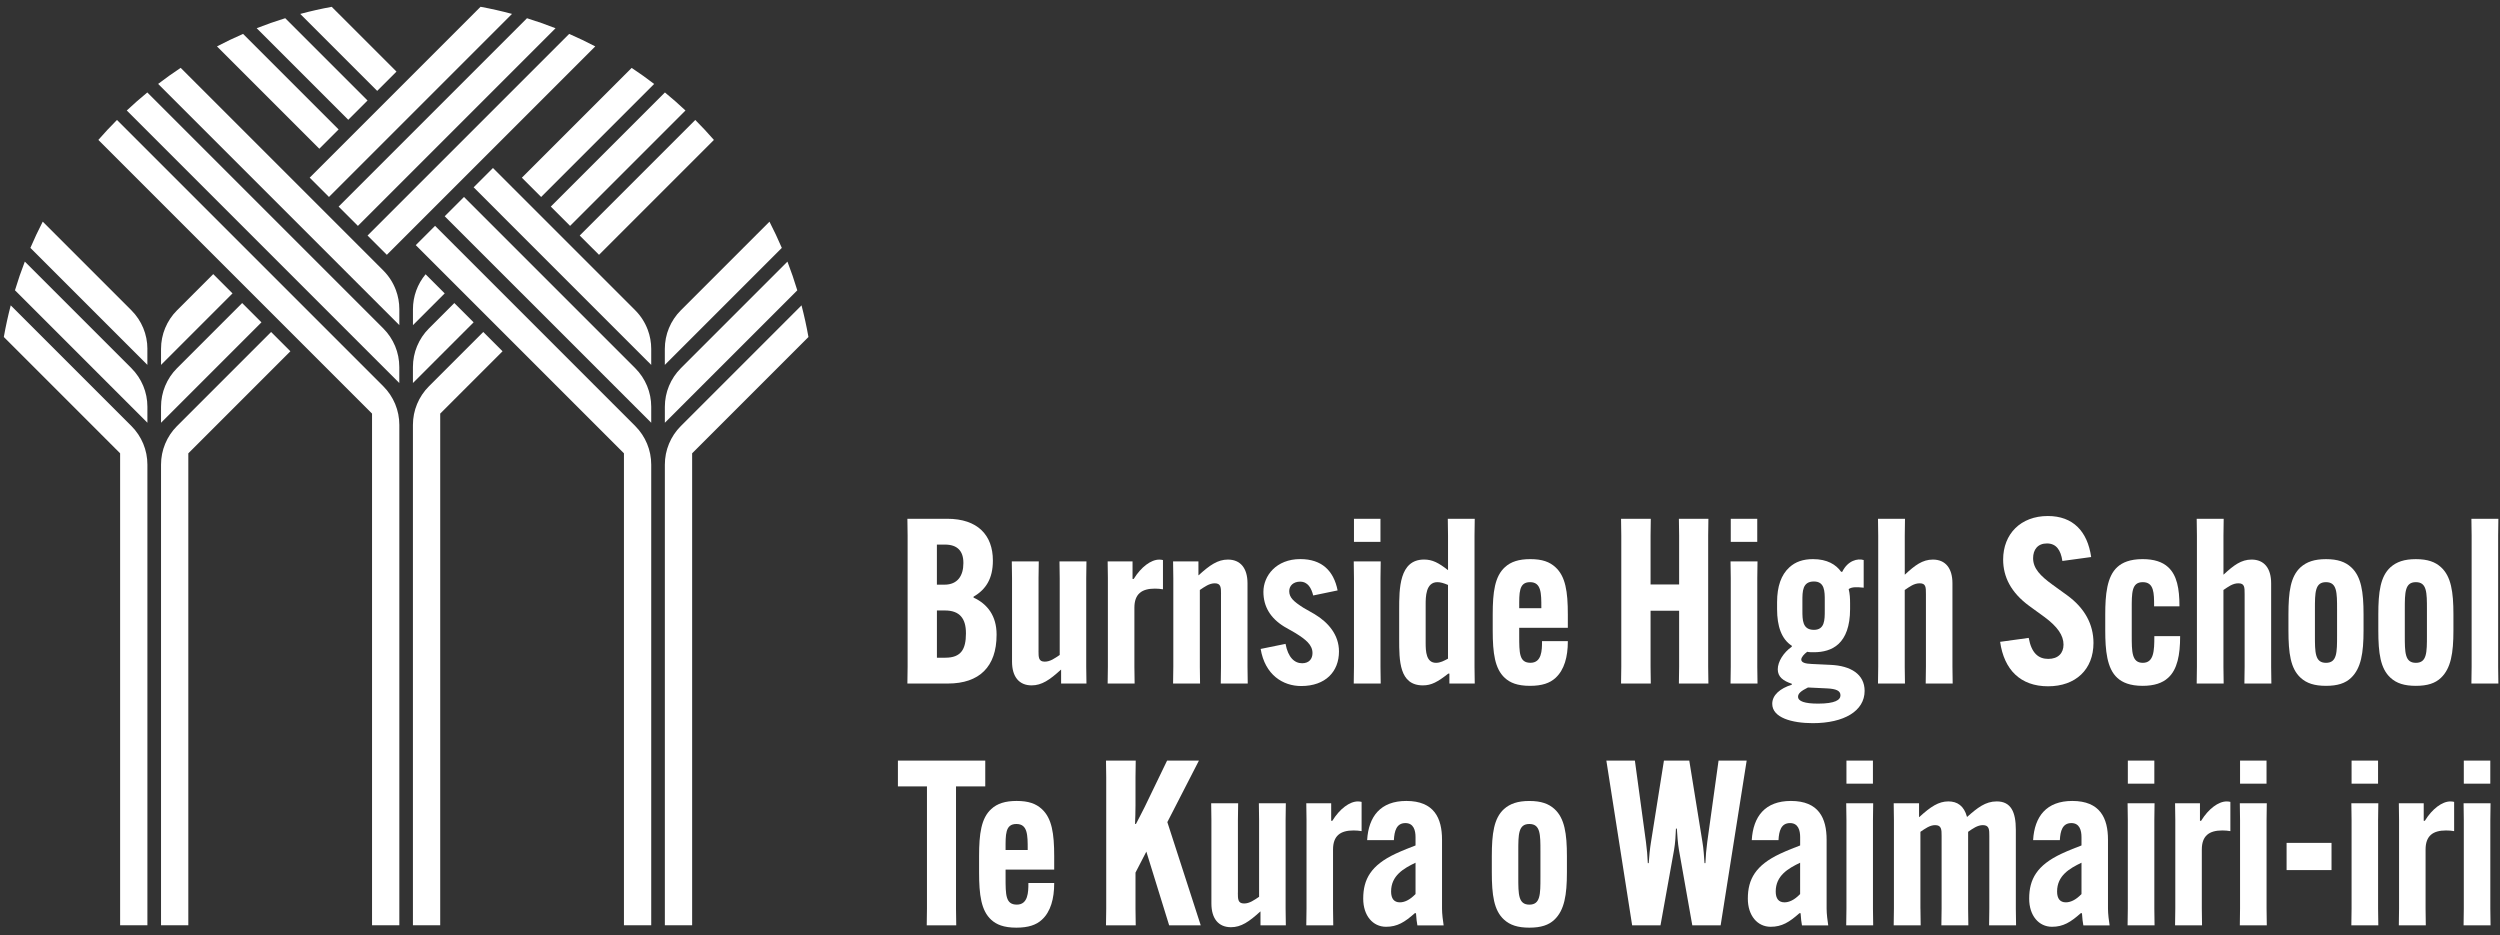 <?xml version="1.0" encoding="UTF-8"?>
<svg width="310px" height="116px" viewBox="0 0 310 116" version="1.1" xmlns="http://www.w3.org/2000/svg" xmlns:xlink="http://www.w3.org/1999/xlink">
    <rect x="0" y="0" width="310" height="116" fill="#333333" stroke="none"/>
    <title>Burnside Logo - Primary Horizontal - white RGB Copy</title>
    <g id="Page-1" stroke="none" stroke-width="1" fill="none" fill-rule="evenodd">
        <g id="Burnside-Logo---Primary-Horizontal---white-RGB-Copy" transform="translate(0.473, 0.842)" fill="#FFFFFF" fill-rule="nonzero">
            <path d="M112.043,83.916 L112.071,81.831 L112.071,65.571 L112.043,63.486 L116.986,63.486 C120.757,63.486 122.644,65.515 122.644,68.658 L122.644,68.686 C122.644,70.888 121.787,72.257 120.245,73.146 L120.245,73.259 C121.988,74.059 123.103,75.545 123.103,77.831 L123.103,77.887 C123.103,81.831 120.962,83.916 117.074,83.916 L112.047,83.916 L112.043,83.916 Z M115.702,71.657 L116.644,71.657 C118.273,71.657 118.986,70.542 118.986,69 L118.986,68.944 C118.986,67.487 118.242,66.686 116.7,66.686 L115.702,66.686 L115.702,71.657 Z M116.76,80.713 C118.704,80.713 119.303,79.654 119.303,77.714 L119.303,77.658 C119.303,75.859 118.531,74.857 116.703,74.857 L115.705,74.857 L115.705,80.713 L116.763,80.713 L116.76,80.713 Z" id="Shape"></path>
            <path d="M128.303,79.859 C128.303,80.66 128.303,81.203 129.076,81.203 C129.76,81.203 130.331,80.776 130.931,80.374 L130.931,70.86 L130.903,68.775 L134.247,68.775 L134.219,70.86 L134.219,81.831 L134.247,83.916 L131.104,83.916 L131.104,82.202 L131.076,82.202 C129.703,83.457 128.705,84.145 127.446,84.145 C125.904,84.145 125.019,83.087 125.019,81.203 L125.019,70.86 L124.99,68.775 L128.335,68.775 L128.306,70.86 L128.306,79.859 L128.303,79.859 Z" id="Path"></path>
            <path d="M143.734,68.602 L143.734,72.232 C143.42,72.175 143.077,72.147 142.735,72.147 C141.105,72.147 140.192,72.803 140.192,74.518 L140.192,81.831 L140.22,83.916 L136.876,83.916 L136.904,81.831 L136.904,70.803 L136.876,68.775 L139.962,68.775 L139.962,70.948 L140.107,70.948 C141.021,69.463 142.248,68.549 143.278,68.549 C143.451,68.549 143.621,68.577 143.734,68.605 L143.734,68.602 Z" id="Path"></path>
            <path d="M150.934,72.832 C150.934,72.031 150.934,71.488 150.161,71.488 C149.477,71.488 148.905,71.914 148.306,72.317 L148.306,81.831 L148.334,83.916 L144.989,83.916 L145.018,81.831 L145.018,70.86 L144.989,68.775 L148.133,68.775 L148.133,70.489 L148.161,70.489 C149.533,69.233 150.532,68.545 151.791,68.545 C153.333,68.545 154.218,69.604 154.218,71.488 L154.218,81.831 L154.246,83.916 L150.902,83.916 L150.93,81.831 L150.93,72.832 L150.934,72.832 Z" id="Path"></path>
            <path d="M158.935,79.002 C159.249,80.688 160.05,81.401 160.992,81.401 C161.877,81.401 162.276,80.829 162.276,80.145 C162.276,79.115 161.447,78.459 160.163,77.658 L158.762,76.857 C157.048,75.799 156.19,74.37 156.19,72.542 C156.19,70.57 157.764,68.485 160.762,68.485 C163.419,68.485 164.904,69.914 165.391,72.37 L162.364,72.997 C162.135,72.084 161.708,71.283 160.734,71.283 C159.933,71.283 159.39,71.77 159.39,72.454 C159.39,73.255 159.933,73.738 161.133,74.511 L162.533,75.312 C164.248,76.342 165.56,77.883 165.56,79.94 C165.56,82.427 163.902,84.226 160.875,84.226 C158.617,84.226 156.388,82.854 155.848,79.626 L158.935,78.998 L158.935,79.002 Z" id="Path"></path>
            <path d="M170.735,68.775 L170.707,70.86 L170.707,81.831 L170.735,83.916 L167.391,83.916 L167.419,81.831 L167.419,70.86 L167.391,68.775 L170.735,68.775 Z M167.419,63.49 L170.704,63.49 L170.704,66.348 L167.419,66.348 L167.419,63.49 Z" id="Shape"></path>
            <path d="M182.395,63.486 L182.367,65.571 L182.367,81.831 L182.395,83.916 L179.252,83.916 L179.252,82.688 L179.11,82.688 C177.795,83.718 177.026,84.145 175.967,84.145 C173.025,84.145 173.025,81.058 173.025,78.402 L173.025,74.744 C173.025,72.172 173.025,68.542 176.112,68.542 C177.142,68.542 177.911,68.94 179.082,69.858 L179.082,65.571 L179.054,63.486 L182.398,63.486 L182.395,63.486 Z M176.309,74.116 L176.309,78.889 C176.309,79.919 176.366,81.348 177.594,81.348 C178.137,81.348 178.592,81.09 179.079,80.833 L179.079,71.689 C178.535,71.459 178.137,71.346 177.766,71.346 C176.309,71.346 176.309,73.202 176.309,74.119 L176.309,74.116 Z" id="Shape"></path>
            <path d="M187.909,77.002 L187.909,77.972 C187.909,80.145 187.909,81.344 189.309,81.344 C190.71,81.344 190.738,79.771 190.738,78.716 L190.738,78.66 L193.938,78.66 L193.938,78.716 C193.938,80.572 193.511,82.23 192.396,83.232 C191.712,83.86 190.738,84.202 189.253,84.202 C187.651,84.202 186.766,83.803 186.138,83.232 C184.882,82.089 184.624,80.145 184.624,77.344 L184.624,75.343 C184.624,72.571 184.882,70.63 186.138,69.487 C186.882,68.803 187.881,68.489 189.281,68.489 C190.766,68.489 191.68,68.831 192.396,69.487 C193.652,70.63 193.938,72.514 193.938,75.343 L193.938,77.002 L187.909,77.002 Z M187.909,74.574 L190.653,74.574 L190.653,74.49 C190.653,72.719 190.653,71.346 189.253,71.346 C187.852,71.346 187.909,72.662 187.909,74.49 L187.909,74.574 Z" id="Shape"></path>
            <polygon id="Path" points="211.369 63.486 211.341 65.571 211.341 81.831 211.369 83.916 207.71 83.916 207.739 81.831 207.739 74.888 204.197 74.888 204.197 81.831 204.225 83.916 200.538 83.916 200.567 81.831 200.567 65.571 200.538 63.486 204.225 63.486 204.197 65.571 204.197 71.629 207.739 71.629 207.739 65.571 207.71 63.486 211.369 63.486"></polygon>
            <path d="M217.458,68.775 L217.43,70.86 L217.43,81.831 L217.458,83.916 L214.113,83.916 L214.142,81.831 L214.142,70.86 L214.113,68.775 L217.458,68.775 Z M214.142,63.49 L217.426,63.49 L217.426,66.348 L214.142,66.348 L214.142,63.49 Z" id="Shape"></path>
            <path d="M223.628,79.975 C223.229,80.261 222.884,80.66 222.884,80.946 C222.884,81.316 223.399,81.461 224.168,81.489 L226.538,81.602 C228.994,81.715 230.74,82.745 230.74,84.83 C230.74,87.317 228.196,88.83 224.312,88.83 C221.712,88.83 219.285,88.146 219.285,86.431 C219.285,85.345 220.255,84.516 221.712,84.061 L221.712,83.948 C220.626,83.577 219.97,83.091 219.97,82.149 C219.97,81.207 220.682,80.064 221.712,79.348 L221.712,79.235 C220.428,78.406 219.885,76.807 219.885,74.691 L219.885,73.834 C219.885,71.861 220.4,70.433 221.398,69.519 C222.171,68.803 223.141,68.489 224.341,68.489 C226.111,68.489 227.198,69.173 227.826,70.059 L227.967,70.059 C228.652,68.658 229.883,68.372 230.624,68.602 L230.624,72.031 C229.766,71.946 229.167,71.918 228.764,72.204 C228.909,72.775 228.937,73.375 228.937,73.946 L228.937,74.691 C228.937,76.836 228.366,78.205 227.508,79.005 C226.679,79.778 225.565,80.035 224.45,80.035 C224.136,80.035 223.85,80.035 223.621,79.979 L223.628,79.975 Z M226.083,84.519 L223.713,84.406 C222.855,84.833 222.485,85.151 222.485,85.549 C222.485,86.121 223.314,86.407 224.972,86.407 C227.085,86.407 227.745,85.948 227.745,85.377 C227.745,84.805 227.202,84.576 226.087,84.519 L226.083,84.519 Z M223.025,74.86 C223.025,76.031 223.025,77.259 224.453,77.259 C225.798,77.259 225.798,76.031 225.798,74.86 L225.798,73.632 C225.798,72.489 225.798,71.262 224.453,71.262 C223.025,71.262 223.025,72.489 223.025,73.661 L223.025,74.86 L223.025,74.86 Z" id="Shape"></path>
            <path d="M232.402,63.486 L235.746,63.486 L235.718,65.571 L235.718,70.401 L235.746,70.401 C236.974,69.258 237.919,68.545 239.203,68.545 C240.773,68.545 241.63,69.632 241.63,71.488 L241.63,81.831 L241.659,83.916 L238.314,83.916 L238.342,81.831 L238.342,72.832 C238.342,71.974 238.342,71.488 237.57,71.488 C236.857,71.488 236.314,71.914 235.714,72.317 L235.714,81.831 L235.742,83.916 L232.398,83.916 L232.426,81.831 L232.426,65.571 L232.398,63.486 L232.402,63.486 Z" id="Path"></path>
            <path d="M251.088,78.261 C251.431,80.148 252.288,80.861 253.516,80.861 C254.743,80.861 255.403,80.145 255.403,79.09 C255.403,77.947 254.659,76.86 253.032,75.661 L251.145,74.289 C248.887,72.631 247.917,70.687 247.917,68.545 C247.917,65.374 250.09,63.144 253.459,63.144 C256.574,63.144 258.373,65.032 258.832,68.231 L255.262,68.718 C255.061,67.346 254.489,66.545 253.346,66.545 C252.203,66.545 251.632,67.318 251.632,68.372 C251.632,69.657 252.545,70.574 254.031,71.657 L255.89,73.001 C258.031,74.571 259.118,76.571 259.118,78.885 C259.118,82.17 256.916,84.258 253.487,84.258 C250.058,84.258 248.03,82.202 247.543,78.744 L251.085,78.257 L251.088,78.261 Z" id="Path"></path>
            <path d="M269.863,78.032 L269.863,78.088 C269.863,80.346 269.521,82.173 268.378,83.203 C267.666,83.86 266.635,84.202 265.207,84.202 C263.637,84.202 262.691,83.775 262.092,83.232 C260.779,82.06 260.578,79.774 260.578,77.344 L260.578,75.343 C260.578,72.916 260.779,70.63 262.092,69.459 C262.691,68.916 263.637,68.489 265.207,68.489 C266.635,68.489 267.666,68.831 268.378,69.487 C269.465,70.486 269.779,72.144 269.779,74.289 L269.779,74.345 L266.635,74.345 L266.635,74.289 C266.635,72.715 266.635,71.346 265.235,71.346 C263.834,71.346 263.863,72.662 263.863,74.719 L263.863,77.975 C263.863,79.975 263.863,81.348 265.235,81.348 C266.607,81.348 266.664,79.863 266.664,78.092 L266.664,78.035 L269.863,78.035 L269.863,78.032 Z" id="Path"></path>
            <path d="M271.92,63.486 L275.264,63.486 L275.236,65.571 L275.236,70.401 L275.264,70.401 C276.492,69.258 277.438,68.545 278.722,68.545 C280.295,68.545 281.149,69.632 281.149,71.488 L281.149,81.831 L281.177,83.916 L277.833,83.916 L277.861,81.831 L277.861,72.832 C277.861,71.974 277.861,71.488 277.088,71.488 C276.376,71.488 275.832,71.914 275.233,72.317 L275.233,81.831 L275.261,83.916 L271.917,83.916 L271.945,81.831 L271.945,65.571 L271.917,63.486 L271.92,63.486 Z" id="Path"></path>
            <path d="M284.807,83.203 C283.551,82.06 283.294,80.145 283.294,77.347 L283.294,75.347 C283.294,72.546 283.551,70.634 284.807,69.491 C285.552,68.835 286.493,68.492 287.95,68.492 C289.407,68.492 290.349,68.835 291.066,69.491 C292.321,70.634 292.607,72.549 292.607,75.347 L292.607,77.347 C292.607,80.148 292.293,82.032 291.066,83.203 C290.353,83.888 289.379,84.202 287.95,84.202 C286.522,84.202 285.552,83.888 284.807,83.203 Z M289.323,77.975 L289.323,74.719 C289.323,72.634 289.323,71.346 287.95,71.346 C286.578,71.346 286.578,72.631 286.578,74.719 L286.578,77.975 C286.578,80.06 286.578,81.348 287.95,81.348 C289.323,81.348 289.323,80.06 289.323,77.975 Z" id="Shape"></path>
            <path d="M295.952,83.203 C294.696,82.06 294.438,80.145 294.438,77.347 L294.438,75.347 C294.438,72.546 294.696,70.634 295.952,69.491 C296.696,68.835 297.638,68.492 299.095,68.492 C300.552,68.492 301.494,68.835 302.21,69.491 C303.466,70.634 303.752,72.549 303.752,75.347 L303.752,77.347 C303.752,80.148 303.438,82.032 302.21,83.203 C301.497,83.888 300.524,84.202 299.095,84.202 C297.666,84.202 296.696,83.888 295.952,83.203 Z M300.467,77.975 L300.467,74.719 C300.467,72.634 300.467,71.346 299.095,71.346 C297.723,71.346 297.723,72.631 297.723,74.719 L297.723,77.975 C297.723,80.06 297.723,81.348 299.095,81.348 C300.467,81.348 300.467,80.06 300.467,77.975 Z" id="Shape"></path>
            <polygon id="Path" points="309.325 63.486 309.297 65.571 309.297 81.831 309.325 83.916 305.981 83.916 306.009 81.831 306.009 65.571 305.981 63.486 309.325 63.486"></polygon>
            <polygon id="Path" points="118.072 96.673 118.072 111.817 118.101 113.902 114.442 113.902 114.47 111.817 114.47 96.673 110.868 96.673 110.868 93.473 121.699 93.473 121.699 96.673 118.069 96.673"></polygon>
            <path d="M124.218,106.988 L124.218,107.958 C124.218,110.131 124.218,111.331 125.618,111.331 C127.019,111.331 127.047,109.757 127.047,108.702 L127.047,108.646 L130.247,108.646 L130.247,108.702 C130.247,110.558 129.82,112.216 128.705,113.218 C128.021,113.846 127.047,114.188 125.562,114.188 C123.96,114.188 123.075,113.79 122.447,113.218 C121.191,112.075 120.933,110.131 120.933,107.33 L120.933,105.33 C120.933,102.557 121.191,100.617 122.447,99.474 C123.191,98.789 124.19,98.475 125.59,98.475 C127.075,98.475 127.989,98.817 128.705,99.474 C129.961,100.617 130.247,102.501 130.247,105.33 L130.247,106.988 L124.218,106.988 L124.218,106.988 Z M124.218,104.561 L126.962,104.561 L126.962,104.476 C126.962,102.705 126.962,101.333 125.562,101.333 C124.161,101.333 124.218,102.649 124.218,104.476 L124.218,104.561 L124.218,104.561 Z" id="Shape"></path>
            <path d="M148.193,93.473 L144.277,101.1 L148.419,113.902 L144.503,113.902 L141.673,104.758 L140.329,107.358 L140.329,111.817 L140.357,113.902 L136.671,113.902 L136.699,111.817 L136.699,95.558 L136.671,93.473 L140.357,93.473 L140.329,95.558 L140.329,99.015 C140.329,99.699 140.301,100.701 140.273,101.329 L140.386,101.329 C140.728,100.701 141.13,99.872 141.472,99.216 L144.245,93.473 L148.189,93.473 L148.193,93.473 Z" id="Path"></path>
            <path d="M153.022,109.845 C153.022,110.646 153.022,111.19 153.795,111.19 C154.479,111.19 155.051,110.763 155.654,110.36 L155.654,100.846 L155.626,98.761 L158.97,98.761 L158.942,100.846 L158.942,111.817 L158.97,113.902 L155.827,113.902 L155.827,112.188 L155.799,112.188 C154.426,113.444 153.428,114.132 152.169,114.132 C150.627,114.132 149.741,113.073 149.741,111.19 L149.741,100.846 L149.713,98.761 L153.058,98.761 L153.029,100.846 L153.029,109.845 L153.022,109.845 Z" id="Path"></path>
            <path d="M168.365,98.588 L168.365,102.218 C168.051,102.162 167.709,102.134 167.366,102.134 C165.737,102.134 164.823,102.79 164.823,104.504 L164.823,111.817 L164.851,113.902 L161.507,113.902 L161.535,111.817 L161.535,100.79 L161.507,98.761 L164.594,98.761 L164.594,100.934 L164.738,100.934 C165.652,99.449 166.883,98.535 167.91,98.535 C168.083,98.535 168.252,98.563 168.365,98.592 L168.365,98.588 Z" id="Path"></path>
            <path d="M173.91,98.475 C177.368,98.475 178.338,100.617 178.338,103.277 L178.338,111.821 C178.338,112.477 178.451,113.363 178.539,113.906 L175.283,113.906 C175.198,113.447 175.17,113.193 175.11,112.393 L174.965,112.393 C173.709,113.507 172.796,114.079 171.395,114.079 C169.765,114.079 168.566,112.706 168.566,110.593 C168.566,108.166 169.536,106.452 172.566,105.023 C173.48,104.596 174.454,104.222 175.053,103.993 L175.053,102.963 C175.053,102.134 174.824,101.22 173.798,101.22 C172.683,101.22 172.425,102.218 172.369,103.333 L169.053,103.333 C169.226,100.391 170.711,98.475 173.91,98.475 L173.91,98.475 Z M175.053,110.018 L175.053,106.134 C173.568,106.847 172.023,107.736 172.023,109.704 C172.023,110.59 172.394,111.048 173.11,111.048 C173.653,111.048 174.309,110.791 175.053,110.018 Z" id="Shape"></path>
            <path d="M186.025,113.19 C184.769,112.047 184.512,110.131 184.512,107.334 L184.512,105.333 C184.512,102.532 184.769,100.62 186.025,99.477 C186.769,98.821 187.711,98.479 189.168,98.479 C190.625,98.479 191.567,98.821 192.283,99.477 C193.539,100.62 193.825,102.536 193.825,105.333 L193.825,107.334 C193.825,110.135 193.511,112.019 192.283,113.19 C191.571,113.874 190.597,114.188 189.168,114.188 C187.739,114.188 186.769,113.874 186.025,113.19 Z M190.541,107.962 L190.541,104.705 C190.541,102.62 190.541,101.333 189.168,101.333 C187.796,101.333 187.796,102.617 187.796,104.705 L187.796,107.962 C187.796,110.047 187.796,111.334 189.168,111.334 C190.541,111.334 190.541,110.047 190.541,107.962 Z" id="Shape"></path>
            <path d="M198.711,93.473 L202.253,93.473 L203.625,103.559 C203.738,104.388 203.826,105.386 203.855,106.187 L203.967,106.187 C204.024,105.386 204.112,104.388 204.253,103.559 L205.855,93.473 L208.998,93.473 L210.628,103.559 C210.773,104.388 210.829,105.386 210.885,106.187 L210.998,106.187 C211.027,105.386 211.111,104.388 211.228,103.559 L212.628,93.473 L216.114,93.473 L212.886,113.902 L209.372,113.902 L207.714,104.529 C207.569,103.7 207.513,102.702 207.456,101.901 L207.344,101.901 C207.315,102.702 207.259,103.7 207.114,104.529 L205.428,113.902 L201.914,113.902 L198.715,93.473 L198.711,93.473 Z" id="Path"></path>
            <path d="M221.599,98.475 C225.057,98.475 226.027,100.617 226.027,103.277 L226.027,111.821 C226.027,112.477 226.14,113.363 226.228,113.906 L222.972,113.906 C222.887,113.447 222.859,113.193 222.799,112.393 L222.658,112.393 C221.402,113.507 220.485,114.079 219.088,114.079 C217.458,114.079 216.258,112.706 216.258,110.593 C216.258,108.166 217.228,106.452 220.259,105.023 C221.173,104.596 222.146,104.222 222.746,103.993 L222.746,102.963 C222.746,102.134 222.517,101.22 221.49,101.22 C220.375,101.22 220.118,102.218 220.061,103.333 L216.745,103.333 C216.918,100.391 218.403,98.475 221.603,98.475 L221.599,98.475 Z M222.742,110.018 L222.742,106.134 C221.257,106.847 219.716,107.736 219.716,109.704 C219.716,110.59 220.086,111.048 220.802,111.048 C221.345,111.048 222.002,110.791 222.746,110.018 L222.742,110.018 Z" id="Shape"></path>
            <path d="M231.802,98.761 L231.774,100.846 L231.774,111.817 L231.802,113.902 L228.457,113.902 L228.486,111.817 L228.486,100.846 L228.457,98.761 L231.802,98.761 Z M228.486,93.476 L231.77,93.476 L231.77,96.334 L228.486,96.334 L228.486,93.476 Z" id="Shape"></path>
            <path d="M237.662,111.817 L237.69,113.902 L234.345,113.902 L234.374,111.817 L234.374,100.846 L234.345,98.761 L237.489,98.761 L237.489,100.476 L237.517,100.476 C238.917,99.191 239.916,98.532 241.119,98.532 C242.234,98.532 243.063,99.075 243.433,100.447 L243.461,100.447 C244.717,99.333 245.719,98.532 247.12,98.532 C248.891,98.532 249.49,99.848 249.49,102.045 L249.49,111.817 L249.519,113.902 L246.174,113.902 L246.202,111.817 L246.202,102.818 C246.202,102.045 246.202,101.474 245.402,101.474 C244.745,101.474 244.146,101.901 243.574,102.303 L243.574,111.817 L243.602,113.902 L240.258,113.902 L240.286,111.817 L240.286,102.818 C240.286,102.045 240.286,101.474 239.485,101.474 C238.829,101.474 238.258,101.901 237.658,102.303 L237.658,111.817 L237.662,111.817 Z" id="Path"></path>
            <path d="M256.489,98.475 C259.947,98.475 260.917,100.617 260.917,103.277 L260.917,111.821 C260.917,112.477 261.03,113.363 261.118,113.906 L257.862,113.906 C257.777,113.447 257.749,113.193 257.689,112.393 L257.544,112.393 C256.288,113.507 255.371,114.079 253.974,114.079 C252.344,114.079 251.145,112.706 251.145,110.593 C251.145,108.166 252.115,106.452 255.145,105.023 C256.059,104.596 257.033,104.222 257.632,103.993 L257.632,102.963 C257.632,102.134 257.403,101.22 256.377,101.22 C255.262,101.22 255.004,102.218 254.948,103.333 L251.632,103.333 C251.805,100.391 253.29,98.475 256.489,98.475 L256.489,98.475 Z M257.632,110.018 L257.632,106.134 C256.147,106.847 254.606,107.736 254.606,109.704 C254.606,110.59 254.976,111.048 255.692,111.048 C256.235,111.048 256.892,110.791 257.636,110.018 L257.632,110.018 Z" id="Shape"></path>
            <path d="M266.692,98.761 L266.664,100.846 L266.664,111.817 L266.692,113.902 L263.348,113.902 L263.376,111.817 L263.376,100.846 L263.348,98.761 L266.692,98.761 Z M263.379,93.476 L266.664,93.476 L266.664,96.334 L263.379,96.334 L263.379,93.476 Z" id="Shape"></path>
            <path d="M276.093,98.588 L276.093,102.218 C275.78,102.162 275.437,102.134 275.095,102.134 C273.465,102.134 272.552,102.79 272.552,104.504 L272.552,111.817 L272.58,113.902 L269.235,113.902 L269.264,111.817 L269.264,100.79 L269.235,98.761 L272.322,98.761 L272.322,100.934 L272.467,100.934 C273.381,99.449 274.612,98.535 275.638,98.535 C275.811,98.535 275.981,98.563 276.097,98.592 L276.093,98.588 Z" id="Path"></path>
            <path d="M280.609,98.761 L280.581,100.846 L280.581,111.817 L280.609,113.902 L277.265,113.902 L277.293,111.817 L277.293,100.846 L277.265,98.761 L280.609,98.761 Z M277.293,93.476 L280.577,93.476 L280.577,96.334 L277.293,96.334 L277.293,93.476 Z" id="Shape"></path>
            <polygon id="Path" points="283.064 103.675 288.635 103.675 288.635 107.048 283.064 107.048"></polygon>
            <path d="M294.438,98.761 L294.41,100.846 L294.41,111.817 L294.438,113.902 L291.094,113.902 L291.122,111.817 L291.122,100.846 L291.094,98.761 L294.438,98.761 Z M291.122,93.476 L294.406,93.476 L294.406,96.334 L291.122,96.334 L291.122,93.476 Z" id="Shape"></path>
            <path d="M303.84,98.588 L303.84,102.218 C303.526,102.162 303.184,102.134 302.841,102.134 C301.212,102.134 300.298,102.79 300.298,104.504 L300.298,111.817 L300.326,113.902 L296.982,113.902 L297.01,111.817 L297.01,100.79 L296.982,98.761 L300.068,98.761 L300.068,100.934 L300.21,100.934 C301.123,99.449 302.355,98.535 303.381,98.535 C303.554,98.535 303.723,98.563 303.84,98.592 L303.84,98.588 Z" id="Path"></path>
            <path d="M308.355,98.761 L308.327,100.846 L308.327,111.817 L308.355,113.902 L305.011,113.902 L305.039,111.817 L305.039,100.846 L305.011,98.761 L308.355,98.761 Z M305.039,93.476 L308.324,93.476 L308.324,96.334 L305.039,96.334 L305.039,93.476 Z" id="Shape"></path>
            <path d="M17.805,113.888 L17.805,56.77 C17.805,54.974 17.092,53.256 15.822,51.986 L0.857,37.021 C0.522,38.312 0.236,39.621 3.55271368e-15,40.947 L14.422,55.369 L14.422,113.888 L17.805,113.888 Z" id="Path"></path>
            <path d="M21.477,44.814 C20.207,46.084 19.495,47.802 19.495,49.597 L19.495,51.58 L31.948,39.127 L29.556,36.735 L21.477,44.814 L21.477,44.814 Z" id="Path"></path>
            <path d="M17.805,49.597 C17.805,47.802 17.092,46.084 15.822,44.814 L2.604,31.595 C2.152,32.763 1.746,33.948 1.383,35.155 L17.805,51.577 L17.805,49.594 L17.805,49.597 Z" id="Path"></path>
            <path d="M21.477,37.638 C20.207,38.908 19.495,40.626 19.495,42.422 L19.495,44.405 L28.36,35.539 L25.968,33.147 L21.474,37.642 L21.477,37.638 Z" id="Path"></path>
            <path d="M17.805,42.422 C17.805,40.626 17.092,38.908 15.822,37.638 L4.826,26.642 C4.279,27.704 3.768,28.79 3.295,29.895 L17.801,44.401 L17.801,42.418 L17.805,42.422 Z" id="Path"></path>
            <path d="M21.477,51.989 C20.207,53.259 19.495,54.977 19.495,56.773 L19.495,113.892 L22.878,113.892 L22.878,55.373 L35.536,42.715 L33.144,40.323 L21.477,51.989 L21.477,51.989 Z" id="Path"></path>
            <path d="M21.925,7.574 C20.973,8.206 20.041,8.872 19.135,9.564 L46.652,37.081 L49.044,39.473 L49.044,37.49 C49.044,36.672 48.895,35.871 48.613,35.119 C48.278,34.223 47.752,33.398 47.065,32.706 L21.929,7.571 L21.925,7.574 Z M43.911,29.56 L46.303,31.951 L43.911,29.56 Z" id="Shape"></path>
            <path d="M14.03,14.034 C13.233,14.831 12.464,15.656 11.723,16.507 L39.476,44.26 L45.66,50.444 L45.66,113.892 L49.044,113.892 L49.044,51.845 C49.044,50.049 48.331,48.331 47.061,47.061 L41.868,41.868 L14.034,14.034 L14.03,14.034 Z" id="Path"></path>
            <path d="M52.713,39.885 C51.443,41.155 50.73,42.873 50.73,44.669 L50.73,46.652 L58.255,39.127 L55.863,36.735 L52.709,39.889 L52.713,39.885 Z" id="Path"></path>
            <path d="M84.526,12.859 C83.701,12.086 82.854,11.338 81.979,10.622 L67.826,24.776 L70.218,27.168 L84.526,12.859 L84.526,12.859 Z" id="Path"></path>
            <path d="M17.794,10.622 C16.919,11.338 16.073,12.086 15.247,12.859 L43.06,40.672 L49.04,46.652 L49.04,44.669 C49.04,42.873 48.327,41.155 47.057,39.885 L45.452,38.28 L17.794,10.622 L17.794,10.622 Z" id="Path"></path>
            <path d="M50.733,37.494 L50.733,39.476 L54.67,35.539 L52.3,33.168 C51.291,34.379 50.733,35.91 50.733,37.497 L50.733,37.494 Z" id="Path"></path>
            <path d="M80.642,9.567 C79.736,8.872 78.804,8.209 77.852,7.578 L64.238,21.192 L66.63,23.583 L80.642,9.571 L80.642,9.567 Z" id="Path"></path>
            <path d="M88.051,16.507 C87.31,15.656 86.537,14.831 85.743,14.034 L71.413,28.364 L73.805,30.755 L88.054,16.507 L88.051,16.507 Z" id="Path"></path>
            <path d="M52.713,47.061 C51.443,48.331 50.73,50.049 50.73,51.845 L50.73,113.892 L54.113,113.892 L54.113,50.444 L54.113,50.444 C54.113,50.444 61.843,42.715 61.843,42.715 L59.451,40.323 L52.713,47.061 Z" id="Path"></path>
            <path d="M40.658,0.004 C39.339,0.247 38.037,0.54 36.756,0.885 L46.299,10.428 L48.691,8.036 L40.658,0.004 Z" id="Path"></path>
            <path d="M60.65,19.992 L58.258,22.384 L77.887,42.013 L80.279,44.405 L80.279,42.422 C80.279,41.603 80.131,40.803 79.848,40.051 C79.513,39.155 78.988,38.33 78.3,37.638 L60.654,19.992 L60.65,19.992 Z" id="Path"></path>
            <path d="M29.669,3.362 C28.568,3.842 27.492,4.357 26.434,4.911 L39.123,17.6 L41.515,15.208 L29.669,3.362 Z" id="Path"></path>
            <path d="M76.896,113.888 L80.279,113.888 L80.279,56.77 C80.279,54.974 79.566,53.256 78.296,51.986 L73.103,46.793 L53.475,27.164 L51.083,29.556 L70.711,49.185 L76.896,55.369 L76.896,113.888 L76.896,113.888 Z" id="Path"></path>
            <path d="M81.969,49.597 L81.969,51.58 L98.391,35.158 C98.027,33.952 97.618,32.763 97.17,31.599 L83.951,44.817 C82.681,46.087 81.969,47.805 81.969,49.601 L81.969,49.597 Z" id="Path"></path>
            <path d="M34.897,1.415 C33.698,1.785 32.516,2.201 31.355,2.656 L42.711,14.012 L45.103,11.621 L34.897,1.415 Z" id="Path"></path>
            <path d="M57.062,23.58 L54.67,25.972 L74.299,45.6 L80.279,51.58 L80.279,49.597 C80.279,47.802 79.566,46.084 78.296,44.814 L76.691,43.209 L57.062,23.58 L57.062,23.58 Z" id="Path"></path>
            <path d="M83.948,37.638 C82.678,38.908 81.965,40.626 81.965,42.422 L81.965,44.405 L96.472,29.898 C95.999,28.794 95.487,27.707 94.94,26.646 L83.944,37.642 L83.948,37.638 Z" id="Path"></path>
            <path d="M98.916,37.021 L83.951,51.986 C82.681,53.256 81.969,54.974 81.969,56.77 L81.969,113.888 L85.352,113.888 L85.352,55.369 L99.774,40.947 C99.541,39.621 99.251,38.312 98.916,37.021 L98.916,37.021 Z" id="Path"></path>
            <path d="M45.103,28.364 L47.495,30.755 L73.34,4.911 C72.281,4.357 71.205,3.842 70.105,3.362 L45.103,28.364 L45.103,28.364 Z" id="Path"></path>
            <line x1="43.907" y1="29.56" x2="46.299" y2="31.951" id="Path"></line>
            <path d="M41.515,24.776 L43.907,27.168 L68.415,2.66 C67.254,2.205 66.072,1.789 64.873,1.418 L41.515,24.776 Z" id="Path"></path>
            <path d="M37.927,21.188 L40.319,23.58 L63.017,0.882 C61.737,0.54 60.435,0.243 59.116,3.55271368e-15 L37.931,21.185 L37.927,21.188 Z" id="Path"></path>
        </g>
    </g>
</svg>